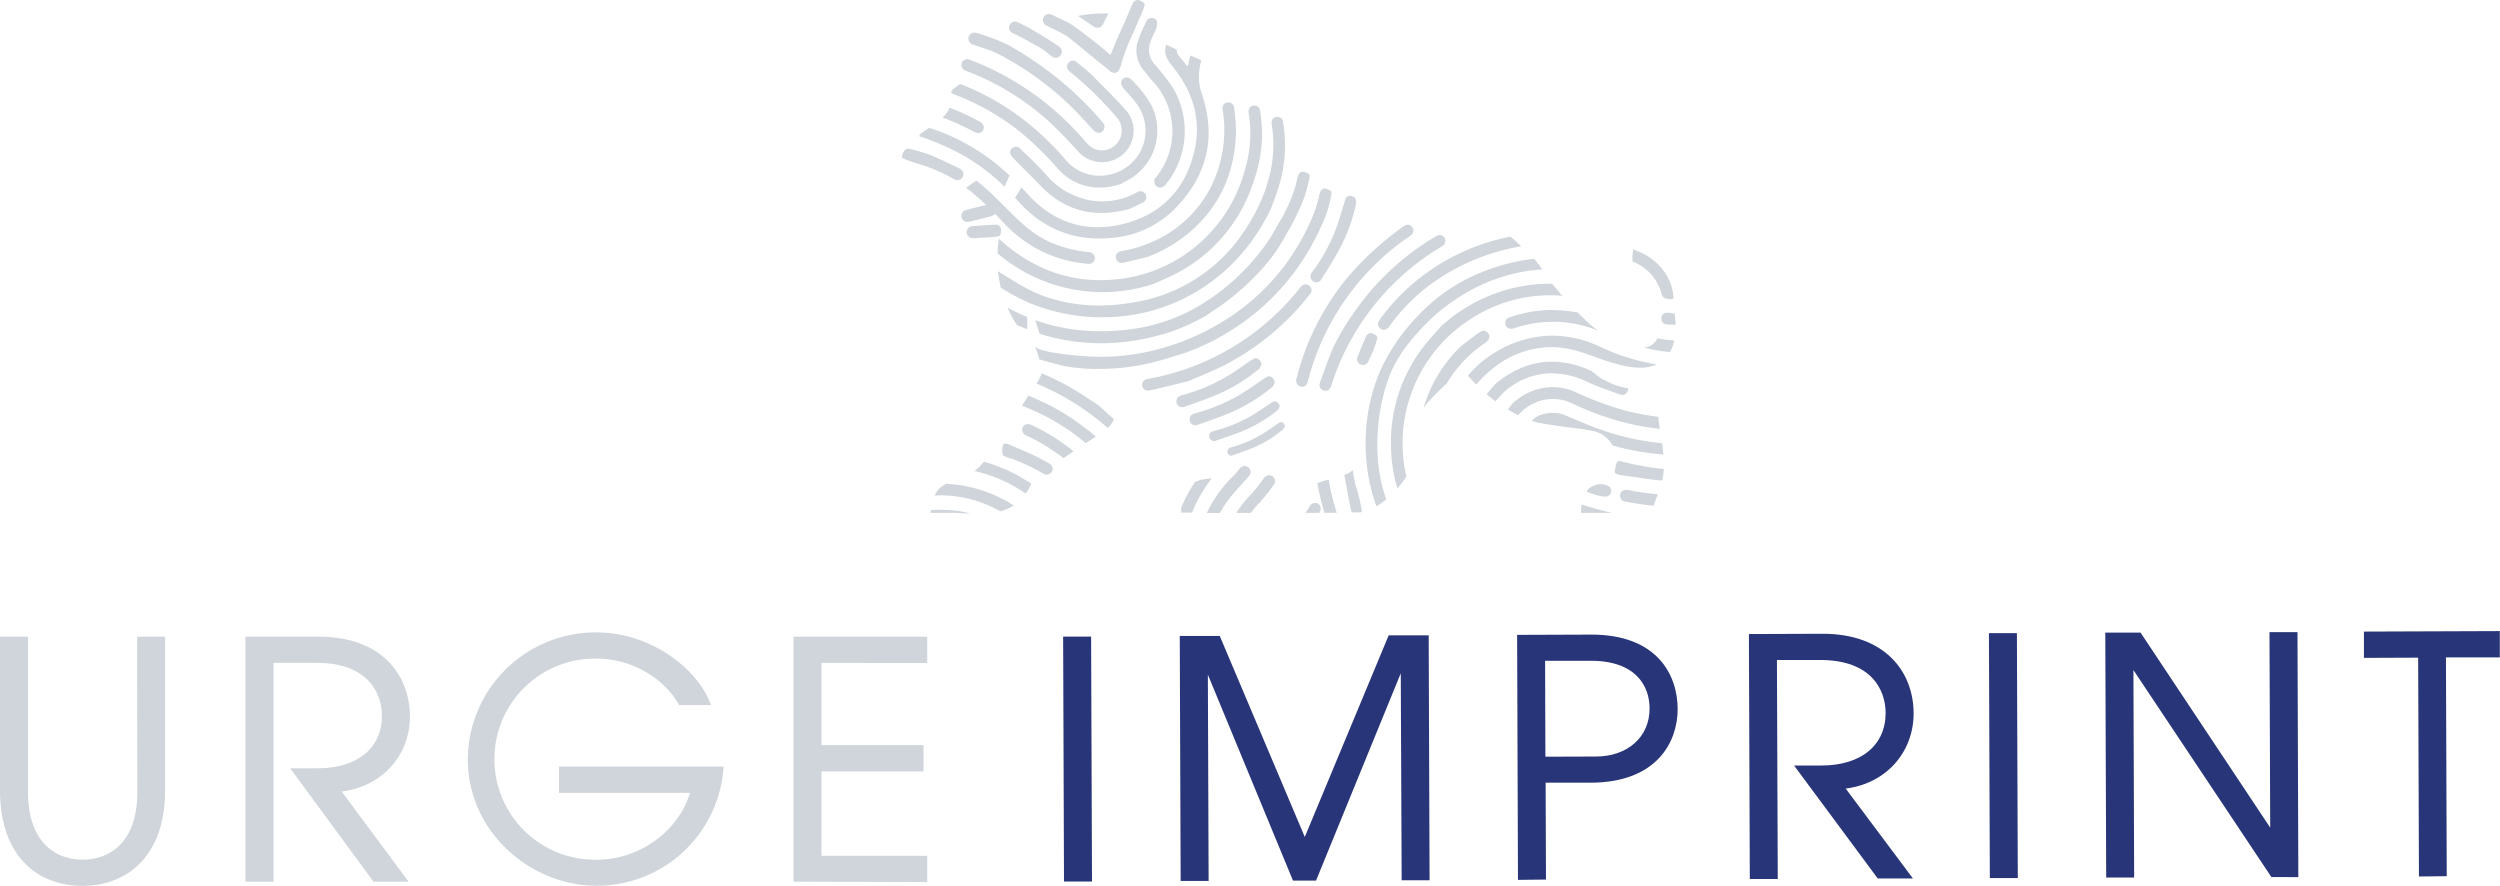 <svg id="Layer_1" data-name="Layer 1" xmlns="http://www.w3.org/2000/svg" viewBox="0 0 570.24 202.06"><defs><style>.cls-1,.cls-3{fill:#cfd5da;}.cls-1{stroke:#cfd5da;}.cls-1,.cls-2{stroke-miterlimit:10;}.cls-2{fill:#293579;stroke:#293579;}</style></defs><title>1_grey_blue</title><path class="cls-1" d="M31.77,145.72h5.38V180.5c0,13.87-7.92,21.06-18.32,21.06S.5,194.59.5,180.35V145.72H5.88v34.93c0,11,5.82,15.94,13,15.94,6.18,0,12.94-3.93,12.94-15.87Z"/><path class="cls-1" d="M85.44,200.6,67.18,175.75h5.24c9.53,0,15.2-5,15.2-12.46,0-5.19-3.13-12.61-15.49-12.61H61.88V200.6H56.49V145.72H72.71c14,0,20.29,8.45,20.29,17.72,0,8.9-6.54,15.94-16,16.69L92.2,200.6Z"/><path class="cls-1" d="M128,180.35v-5h36.51a28.43,28.43,0,0,1-28.44,26.18c-14.76,0-28.87-12-28.87-28.4A28.66,28.66,0,0,1,136,144.75c12.07,0,22.32,7.86,25.45,15.58h-6.25c-3.71-6.46-11.42-10.61-19.13-10.61a23.44,23.44,0,1,0,.22,46.87c9.74,0,19.27-6.75,21.74-16.24Z"/><path class="cls-1" d="M181.5,200.6V145.72H211v5H186.88v19.73h23.27v5H186.88v20.25H211v5Z"/><path class="cls-2" d="M243.19,200.58,243,145.7l5.38,0,.2,54.88Z"/><path class="cls-2" d="M320.21,200.29,320,151.42h-.15l-20,48.94-4.59,0-20.17-48.8H275l.18,48.88-5.38,0-.2-54.88,8.29,0,19.73,46.64,19.47-46.79,8.29,0,.2,54.88Z"/><path class="cls-2" d="M346.74,200.19l-.19-54.88,16.29-.06c14.83-.06,19.3,8.9,19.33,16.47,0,7.34-4.6,16.25-19.29,16.31l-10.83,0,.08,22.1ZM364,173.06c7.49,0,12.78-4.65,12.76-11.47,0-5.49-3.46-11.41-14-11.37l-10.83,0L352,173.1Z"/><path class="cls-2" d="M428.56,199.88l-18.35-24.77,5.24,0c9.52,0,15.18-5,15.15-12.52,0-5.19-3.17-12.59-15.53-12.55l-10.26,0L405,200l-5.38,0-.2-54.88,16.22-.06c14-.05,20.32,8.38,20.35,17.65,0,8.9-6.48,16-15.93,16.75l15.27,20.41Z"/><path class="cls-2" d="M454.37,199.79l-.2-54.88,5.38,0,.2,54.88Z"/><path class="cls-2" d="M518.36,199.55l-32.1-48.16h-.14l.17,48.28-5.38,0-.2-54.88,7.27,0,30.2,45.43h.15l-.17-45.53,5.39,0,.19,54.88Z"/><path class="cls-2" d="M552.25,199.42l-.18-49.91-12.37.05v-5l30-.11,0,5-12.29,0,.18,49.91Z"/><path class="cls-3" d="M232,74.16h0c.77.34,1.55.65,2.32.94V72.3a41.23,41.23,0,0,1-4.51-2.14,23.41,23.41,0,0,0,2.17,4Z"/><path class="cls-3" d="M229.14,42.6c.15-.33.3-.67.44-1s.43-1,.65-1.42l.06-.13A48.3,48.3,0,0,0,216.8,31a50,50,0,0,0-4.86-1.84h0l-.41.27h0c-.4.28-.8.55-1.19.84h0l0,0h0l0,0h-.11a3,3,0,0,0-.34.37h0q-.13.19-.27.42A46.89,46.89,0,0,1,215,33.12,45.24,45.24,0,0,1,229.14,42.6Z"/><path class="cls-3" d="M223.15,30.36a1.22,1.22,0,0,0,1.08-.65c.41-.74.09-1.52-.83-2a55.79,55.79,0,0,0-6.8-3.15A6.65,6.65,0,0,1,215,26.81a51.63,51.63,0,0,1,7.11,3.24A2.12,2.12,0,0,0,223.15,30.36Z"/><path class="cls-3" d="M217,21.16s0,.09,0,.13a56.19,56.19,0,0,1,15.8,8.88,74.32,74.32,0,0,1,8.64,8.47,12.56,12.56,0,0,0,9.44,4.15,14.29,14.29,0,0,0,4.87-.87c1-.56,2-1.05,2.89-1.69a12.9,12.9,0,0,0,4.05-16.09,24.75,24.75,0,0,0-4.46-5.82,1.76,1.76,0,0,0-1.25-.67,1.23,1.23,0,0,0-.85.35c-.61.54-.55,1.34.12,2.12,1.06,1.23,2.2,2.42,3.14,3.74a10.22,10.22,0,0,1-.14,12.07,10.6,10.6,0,0,1-8.42,4.15,10.07,10.07,0,0,1-7.7-3.55,65.79,65.79,0,0,0-8.65-8.45A58.42,58.42,0,0,0,219,19.15l-.09.08h-.05c-.66.55-1.86,1.24-1.85,1.73v0A.59.59,0,0,0,217,21.16Z"/><path class="cls-3" d="M250.43,6.33c.51,0,.93-.33,1.26-1s.55-1.14.84-1.7l.3-.56h-.23q-.57,0-1.14,0a29.43,29.43,0,0,0-5.55.56l3.42,2.34A2.06,2.06,0,0,0,250.43,6.33Z"/><path class="cls-3" d="M236.88,91.23c-.76-.34-1.52-.66-2.29-1h0l-.14.23c-.2.3-.4.6-.59.9l-.75,1.17c1.17.45,2.33,1,3.49,1.49a49.6,49.6,0,0,1,11.05,7.06l.16-.1.93-.61,0,0h0l1.21-.78c-1.11-1-2.26-1.87-3.46-2.74A51.7,51.7,0,0,0,236.88,91.23Z"/><path class="cls-3" d="M235.18,96.89a1.93,1.93,0,0,0-.74-.17,1.22,1.22,0,0,0-1.1.66c-.42.78-.1,1.56.85,2a44.71,44.71,0,0,1,8.39,5.12l1.24-.84,1.05-.7c-.54-.44-1.09-.88-1.65-1.31A46.86,46.86,0,0,0,235.18,96.89Z"/><path class="cls-3" d="M239.32,105.72a1.86,1.86,0,0,1,.56.51,1.2,1.2,0,0,1,.08,1.28,1.39,1.39,0,0,1-2.13.44,49.41,49.41,0,0,0-4.47-2.28q-1.19-.53-2.4-1a7.87,7.87,0,0,1-2.12-.76c-.36-.31-.32-2.58.24-2.72s1.65.46,2.18.67c.76.31,1.51.66,2.28,1A44.46,44.46,0,0,1,239.32,105.72Z"/><path class="cls-3" d="M243.27,87.87a61.27,61.27,0,0,0-5.67-2.72c-.12.33-.26.65-.41,1h0v0h0v0h0v0h0a13.25,13.25,0,0,1-.77,1.35,57.58,57.58,0,0,1,11.44,6.31,52.24,52.24,0,0,1,4.82,3.83q.24-.24.45-.48h0l0-.06h.06a5.89,5.89,0,0,0,.88-1.49l-3.62-3.25C247.87,90.69,245.63,89.16,243.27,87.87Z"/><path class="cls-3" d="M215.91,110.35l-.11.05h0a5,5,0,0,0-2.62,2.63c.52,0,1-.05,1.54-.05h0a27.45,27.45,0,0,1,13.45,3.66l.52-.16h0a10.94,10.94,0,0,0,1.55-.63h0c.33-.17.65-.36,1-.56a31.54,31.54,0,0,0-8.86-3.92A32.24,32.24,0,0,0,215.91,110.35Z"/><path class="cls-3" d="M224.45,105.32c-.33.38-.68.76-1,1.11h0c-.38.36-.77.71-1.18,1a33.28,33.28,0,0,1,11.7,5.16,11.35,11.35,0,0,0,.84-1.37h0l0,0h0c.15-.29.3-.6.44-.92-1.27-.77-2.53-1.56-3.85-2.24A37.77,37.77,0,0,0,224.45,105.32Z"/><path class="cls-3" d="M214.21,116.29c-.64,0-1.28,0-1.9.07,0,.2-.05.41-.07.62h.06c1.25,0,2.42,0,3.56,0,.69,0,1.36,0,2,0l2.45.14h0l1,0a25.36,25.36,0,0,0-2.51-.53A31.78,31.78,0,0,0,214.21,116.29Z"/><path class="cls-3" d="M290.11,108.57a1.18,1.18,0,0,0-.63-.19,1.67,1.67,0,0,0-1.28.8,36.5,36.5,0,0,1-3,3.75A24.89,24.89,0,0,0,282,117h3.3a27.08,27.08,0,0,1,2-2.35,38,38,0,0,0,3.25-4.1A1.3,1.3,0,0,0,290.11,108.57Z"/><path class="cls-3" d="M284.66,106.55a1.36,1.36,0,0,0-.78-.27,1.59,1.59,0,0,0-1.23.73,14,14,0,0,1-1.38,1.6,28.66,28.66,0,0,0-6,8.4h3c.18-.34.37-.68.56-1a29.26,29.26,0,0,1,3.06-4.07c1-1.17,2.05-2.22,3-3.39A1.3,1.3,0,0,0,284.66,106.55Z"/><path class="cls-3" d="M276.44,109.12l-.86.07h0a6.7,6.7,0,0,0-.9.11h0l-.59.14H274a8.61,8.61,0,0,0-1.33.46h0l-.09,0a34.06,34.06,0,0,0-3.15,5.89c0,.36,0,.73,0,1.13h2.45c0-.09.07-.17.11-.25a32.61,32.61,0,0,1,4.48-7.64Z"/><path class="cls-3" d="M300.62,114.9a1.34,1.34,0,0,0-.67-.19,1.53,1.53,0,0,0-1.28.87c-.29.48-.59.94-.9,1.4h3.17l0,0C301.45,116.07,301.32,115.29,300.62,114.9Z"/><path class="cls-3" d="M360.76,115.1a15.81,15.81,0,0,0-.14,1.89h7.12c-2.35-.54-4.68-1.17-7-1.91Z"/><path class="cls-3" d="M371.11,111.74l-.23,0a1.3,1.3,0,0,0-1.34,1.09,1.34,1.34,0,0,0,1.09,1.56,3.25,3.25,0,0,0,.43.08c2,.38,4.07.67,6.11.88l.18-.5.78-2.11q-2.69-.25-5.36-.7C372.21,111.93,371.67,111.8,371.11,111.74Z"/><path class="cls-3" d="M367.47,112.34a1.33,1.33,0,0,0-1-1.64l-.63-.19c-1.15-.31-3.45.42-3.91,1.63a16.38,16.38,0,0,0,3.84,1.13,2,2,0,0,0,.41,0A1.25,1.25,0,0,0,367.47,112.34Z"/><path class="cls-3" d="M302.44,109.56h0a11.39,11.39,0,0,0-1.95.67,52.89,52.89,0,0,0,1.63,6.74h2.8a50.36,50.36,0,0,1-1.85-7.57Z"/><polygon class="cls-3" points="303.06 109.41 303.06 109.41 303.06 109.41 303.06 109.41"/><path class="cls-3" d="M368.6,106.15q-.15.57-.27,1.14a.88.88,0,0,0,0,.36.63.63,0,0,0,.38.45,7.87,7.87,0,0,0,2.05.42c.95.17,1.91.25,2.86.41q2.76.45,5.5.68c.1-.4.19-.8.25-1.21v-.07c0-.18.05-.36.07-.54v-.07c0-.26.05-.51.07-.77a40.39,40.39,0,0,1-4.76-.63c-1.74-.3-3.45-.71-5.17-1.13a.9.9,0,0,0-.46,0c-.26.09-.37.38-.44.64A3.38,3.38,0,0,0,368.6,106.15Z"/><path class="cls-3" d="M379.2,101.92v-.13h0v0c0-.24-.06-.47-.1-.7A57.87,57.87,0,0,1,365.7,98.2c-2.88-1-5.67-2.2-8.46-3.39a7.86,7.86,0,0,0-3.1-.64c-1.52,0-3.68.49-4.65,1.76-.1.44,6.88,1.35,7.09,1.38,2.25.38,4.42.44,6.67,1h.19a6.66,6.66,0,0,1,4.39,3.32,63.56,63.56,0,0,0,11.58,2.06Q379.32,102.84,379.2,101.92Z"/><path class="cls-3" d="M358.57,92a65.46,65.46,0,0,0,11.34,4.21,57.36,57.36,0,0,0,8.67,1.6c-.13-.91-.24-1.83-.32-2.74a57.18,57.18,0,0,1-7.67-1.45,76.41,76.41,0,0,1-11.33-4.23,12.53,12.53,0,0,0-5.1-1.09,13.46,13.46,0,0,0-9.31,3.89c-.3.41-.61.81-.92,1.22.78.46,1.57.9,2.38,1.29a10.46,10.46,0,0,1,7.88-3.7A10.19,10.19,0,0,1,358.57,92Z"/><path class="cls-3" d="M354.12,85.17A18.63,18.63,0,0,1,362,87.08c2.44,1.13,5,2,7.55,2.91a1.48,1.48,0,0,0,.53.11,1.27,1.27,0,0,0,1-.56,1.29,1.29,0,0,0,.27-1l-.58-.1h-.1a15.24,15.24,0,0,1-4.76-1.8h-.13a19.71,19.71,0,0,1-2.73-2l-.74-.31a20.83,20.83,0,0,0-8.31-1.84c-4.51,0-8.77,1.71-12.83,5-.67.78-1.39,1.58-2.08,2.43.35.3.7.59,1.06.87h0l0,0h0c.32.26.64.51,1,.75a16.27,16.27,0,0,1,12.88-6.4Z"/><path class="cls-3" d="M377.77,77.65h0A3.69,3.69,0,0,1,376.2,79h-.06a4.13,4.13,0,0,1-1.15.3,38.91,38.91,0,0,0,5.95,1l.15-.28h0a9.83,9.83,0,0,0,.79-2.35c-1.29-.1-2.58-.26-3.86-.48A4.45,4.45,0,0,1,377.77,77.65Z"/><path class="cls-3" d="M353.86,79.18c3.81,0,6.87,1.11,10.38,2.38a49.45,49.45,0,0,0,6.18,1.88l.66.13a16.67,16.67,0,0,0,3,.3,9.21,9.21,0,0,0,3.83-.74,48.08,48.08,0,0,1-12.85-4,25.72,25.72,0,0,0-11-2.57,25,25,0,0,0-12.8,3.69,23.64,23.64,0,0,0-6.42,5.46l.58.63.75.81.32.32c.08.08.17.16.25.25a24.64,24.64,0,0,1,3.8-3.68A21.2,21.2,0,0,1,353.86,79.18Z"/><path class="cls-3" d="M339.51,76.11a1.25,1.25,0,0,0-1.07-.66,1.75,1.75,0,0,0-1,.37c-1.44,1-2.84,2.13-4.26,3.2a32.63,32.63,0,0,0-6.65,9.21A33.36,33.36,0,0,0,324.72,93c.33-.44.67-.87,1-1.29h0l0,0h.05v0h0l0,0h0a55.2,55.2,0,0,1,4.19-4.19,31.46,31.46,0,0,1,3.11-4.29,27.15,27.15,0,0,1,5.71-5C339.71,77.53,339.94,76.79,339.51,76.11Z"/><path class="cls-3" d="M380.33,71.33a1.36,1.36,0,0,0-1.35.84v.09l0,.83a1.38,1.38,0,0,0,1.4.92l1.82.06V74c0-.19,0-.39,0-.59h0v0h0v0L382,71.93h0l0-.46c-.48,0-1-.07-1.44-.13Z"/><path class="cls-3" d="M354.17,70.71a29.59,29.59,0,0,0-9.78,1.66,1.33,1.33,0,0,0-.69,2.2,1.25,1.25,0,0,0,.95.43,2.56,2.56,0,0,0,.79-.15,27.28,27.28,0,0,1,19.15.6,18.82,18.82,0,0,1-2-1.55l0,0c-.92-.85-1.81-1.72-2.7-2.61a29.91,29.91,0,0,0-5.62-.55Z"/><path class="cls-3" d="M335.32,72.85a33,33,0,0,1,18.07-5.49c1,0,2,0,3,.14-.56-.64-1.12-1.28-1.66-1.93l0,0h0L354,64.7h-.32a37,37,0,0,0-25,9.76c-1.25,1.43-2.57,2.8-3.73,4.3a35.51,35.51,0,0,0-7.67,23.09,36,36,0,0,0,1.44,9.54,18.86,18.86,0,0,0,2.07-2.67A33.64,33.64,0,0,1,335.32,72.85Z"/><path class="cls-3" d="M372.36,59.29h0v0l0,.35a10.83,10.83,0,0,1,6.66,7.5,1.3,1.3,0,0,0,1.23,1c.36,0,1.52.4,1.47-.28A11.27,11.27,0,0,0,379,61.19a13.17,13.17,0,0,0-4.56-3.51c-.62-.29-1.25-.57-1.88-.84A9.24,9.24,0,0,0,372.36,59.29Z"/><path class="cls-3" d="M314.66,73a1.31,1.31,0,0,0,.14,1.89,1.34,1.34,0,0,0,.84.33,1.63,1.63,0,0,0,1.28-.79,42.15,42.15,0,0,1,11.85-11.24,48.12,48.12,0,0,1,18.2-7l-.21-.21h0c-.73-.72-1.47-1.4-2.23-2a48.34,48.34,0,0,0-23.69,12A46.19,46.19,0,0,0,314.66,73Z"/><path class="cls-3" d="M298.23,87.29c.11-.32.18-.66.27-1A56.91,56.91,0,0,1,314,60a53,53,0,0,1,7.48-6.06c.93-.63,1.15-1.38.67-2.08a1.23,1.23,0,0,0-1-.6,1.87,1.87,0,0,0-1.08.42,71.23,71.23,0,0,0-12.78,11.68A59.22,59.22,0,0,0,296.8,82.58c-.43,1.31-.79,2.65-1.13,4A1.37,1.37,0,0,0,297,88.22h.09l.1,0,.33-.09h0A1.45,1.45,0,0,0,298.23,87.29Z"/><path class="cls-3" d="M220.14,16.07c.26.12.54.22.81.32A59.16,59.16,0,0,1,239.57,28c2.23,2.06,4.28,4.32,6.36,6.54a7.28,7.28,0,0,0,8.19,1.91A7.14,7.14,0,0,0,256.69,25c-2.39-2.68-5-5.22-7.5-7.76-1.12-1.11-2.39-2.08-3.61-3.07a1.28,1.28,0,0,0-1.89.17,1.34,1.34,0,0,0,.2,1.89c.16.15.33.29.5.42a79.65,79.65,0,0,1,10.21,10,4.51,4.51,0,0,1-1.79,7.4,4.26,4.26,0,0,1-4-.58,12.18,12.18,0,0,1-1.64-1.65A64.88,64.88,0,0,0,225,15.2c-1.26-.58-2.55-1.09-3.85-1.6a1.32,1.32,0,0,0-1.76.71A1.34,1.34,0,0,0,220.14,16.07Z"/><path class="cls-3" d="M263.17,55a27.15,27.15,0,0,1-7.24,2.24c-1,.17-1.51.75-1.39,1.54a1.31,1.31,0,0,0,1.78,1.11c1.74-.36,3.46-.8,5.19-1.2A33,33,0,0,0,271.32,53c7-6,10.4-13.77,10.6-22.93a40.33,40.33,0,0,0-.42-5.37,1.29,1.29,0,0,0-1.37-1.33c-.9,0-1.42.69-1.25,1.73a28,28,0,0,1-.39,11.16A26.85,26.85,0,0,1,263.17,55Z"/><polygon class="cls-3" points="284.72 34.89 284.72 34.89 284.72 34.89 284.72 34.89"/><path class="cls-3" d="M269.68,58.46a33.35,33.35,0,0,1-13.06,5,37.49,37.49,0,0,1-5.62.44c-8.31,0-15.79-3-22.39-8.77-.26-.22-.5-.46-.75-.7a26.6,26.6,0,0,0-.33,3.34,36.87,36.87,0,0,0,35.81,6.91c1.72-.8,3.49-1.52,5.16-2.41a35.63,35.63,0,0,0,16.38-18c.45-1.07.84-2.14,1.18-3.22a32.69,32.69,0,0,0,1.81-10.27,39,39,0,0,0-.43-5.37,1.28,1.28,0,0,0-1.36-1.32c-.9,0-1.43.69-1.26,1.73a28.06,28.06,0,0,1,0,9.19c-.11.66-.23,1.31-.39,2s-.32,1.21-.5,1.8A33.82,33.82,0,0,1,269.68,58.46Z"/><polygon class="cls-3" points="289.98 37.52 289.98 37.52 289.98 37.52 289.98 37.52"/><path class="cls-3" d="M234.58,69a43.62,43.62,0,0,0,15.33,3.36c.61,0,1.22,0,1.82,0a41.47,41.47,0,0,0,17.74-4A42.2,42.2,0,0,0,286.13,54.1l.16-.25A36.82,36.82,0,0,0,289.17,49a14.45,14.45,0,0,0,1.22-2.74c.34-.86.66-1.72.93-2.59a32.29,32.29,0,0,0,1.8-10.26A40.33,40.33,0,0,0,292.7,28c-.1-.93-.62-1.34-1.36-1.32-.91,0-1.43.69-1.26,1.72a28.68,28.68,0,0,1,0,9.2c-.11.65-.23,1.31-.39,2s-.32,1.21-.5,1.8c-.2.79-.45,1.56-.71,2.32q-.62,1.64-1.38,3.24a47.61,47.61,0,0,1-3.23,5.66A37.14,37.14,0,0,1,258,69.06l-1.06.16a44.14,44.14,0,0,1-6.3.47,37.92,37.92,0,0,1-12.14-2c-4-1.38-7.29-3.64-10.88-5.82.17,1.25.36,2.51.65,3.73a40.15,40.15,0,0,0,6,3.24"/><path class="cls-3" d="M298.86,67a1.26,1.26,0,0,0-.22-1.82,1.22,1.22,0,0,0-.93-.31,1.44,1.44,0,0,0-.9.45c-.23.24-.43.52-.65.78A56.85,56.85,0,0,1,271.3,83.88a54.57,54.57,0,0,1-6.47,1.93c-.94.22-1.88.41-2.82.58-1.1.19-1.62.79-1.46,1.63s.81,1.25,1.85,1c3-.69,6-1.43,8.66-2.07,2.82-1.23,5.35-2.21,7.76-3.42A59.17,59.17,0,0,0,296.2,70.21C297.13,69.18,298,68.11,298.86,67Z"/><path class="cls-3" d="M237,42c5.69,6.14,12.55,7.86,20.61,5.67,1-.46,2-.93,3-1.45a1.35,1.35,0,1,0-1.29-2.34,16.22,16.22,0,0,1-10.44,1.85,17.23,17.23,0,0,1-10.48-6.13c-1.77-2-3.79-3.84-5.72-5.73a1.26,1.26,0,0,0-1.61-.22,1.18,1.18,0,0,0-.63,1.36,2.73,2.73,0,0,0,.7,1.06C233.07,38.09,235.08,40,237,42Z"/><path class="cls-3" d="M299.09,63.63a1.3,1.3,0,0,0,2.36,0c1.44-2.31,2.91-4.6,4.19-7a39.62,39.62,0,0,0,3.65-10.06,2,2,0,0,0-.25-1.48,1.64,1.64,0,0,0-1.29-.4c-.61.05-.86.6-1,1.17-.68,2.18-1.29,4.39-2.1,6.53a40.34,40.34,0,0,1-5.22,9.5C298.94,62.47,298.69,63.08,299.09,63.63Z"/><path class="cls-3" d="M270.23,92.76c2.57-.91,5.15-1.78,7.65-2.86A39.89,39.89,0,0,0,287,84.31a2,2,0,0,0,.73-1.31,1.66,1.66,0,0,0-.75-1.12c-.51-.34-1.06-.07-1.55.27-1.89,1.28-3.75,2.63-5.71,3.79a40.85,40.85,0,0,1-10,4.17c-.74.2-1.32.52-1.35,1.2A1.31,1.31,0,0,0,270.23,92.76Z"/><path class="cls-3" d="M290,86c-.51-.34-1.06-.07-1.55.26-1.89,1.29-3.75,2.64-5.71,3.8a40.53,40.53,0,0,1-10,4.17c-.74.2-1.32.52-1.35,1.2a1.3,1.3,0,0,0,1.87,1.44c2.57-.9,5.15-1.78,7.65-2.85a39.58,39.58,0,0,0,9.12-5.6,2,2,0,0,0,.73-1.3A1.66,1.66,0,0,0,290,86Z"/><path class="cls-3" d="M285.24,94.94a33.13,33.13,0,0,1-8.3,3.35c-.61.16-1.09.42-1.11,1a1.1,1.1,0,0,0,1.57,1.2c2.13-.73,4.27-1.43,6.34-2.29a32.65,32.65,0,0,0,7.55-4.52,1.59,1.59,0,0,0,.59-1.07,1.38,1.38,0,0,0-.63-.92c-.43-.29-.88-.07-1.28.2C288.4,92.91,286.87,94,285.24,94.94Z"/><path class="cls-3" d="M292.57,96.38c-.34-.23-.71,0-1,.18-1.28.87-2.54,1.79-3.87,2.58A27.66,27.66,0,0,1,280.9,102c-.5.14-.89.35-.92.82a.88.88,0,0,0,1.27,1c1.73-.61,3.48-1.21,5.17-1.94A27,27,0,0,0,292.59,98a1.38,1.38,0,0,0,.49-.89A1.15,1.15,0,0,0,292.57,96.38Z"/><path class="cls-3" d="M311.55,76.83c-.65,1.49-1.28,3-1.88,4.51a1.31,1.31,0,0,0,.73,1.81,1.33,1.33,0,0,0,1.76-.86,25.19,25.19,0,0,0,2-5.14.45.45,0,0,0,0-.23c-.1-.38-.84-.79-1.16-.89A1.2,1.2,0,0,0,311.55,76.83Z"/><path class="cls-3" d="M308.71,71.49A52.73,52.73,0,0,0,304.24,79c-1.19,2.6-2.1,5.37-3.1,8.06-.37,1-.05,1.7.76,2s1.47-.17,1.81-1.23a53.18,53.18,0,0,1,3.69-8.9,56.85,56.85,0,0,1,20.84-22.34,9.64,9.64,0,0,0,.86-.55,1.29,1.29,0,0,0,.38-1.79,1.25,1.25,0,0,0-1.78-.45c-1.2.7-2.38,1.43-3.52,2.22A59,59,0,0,0,308.71,71.49Z"/><path class="cls-3" d="M272.43,34.46c-2,8.67-7.48,14.4-16.1,16.59a24.06,24.06,0,0,1-5.95.77c-6.06,0-11.45-2.54-15.91-7.49q-.74-.82-1.5-1.62l-.42.74h0c-.21.36-.42.71-.64,1.06l-.37.59.44.49c5.11,5.87,11.42,8.82,18.82,8.82a29.63,29.63,0,0,0,3.35-.2,22.74,22.74,0,0,0,14.36-7.14c7-7.43,8.9-16.07,5.58-25.78-.11-.31-.2-.62-.28-.93a11.85,11.85,0,0,1-.32-3.51,15.75,15.75,0,0,1,.52-3.1l-1.58-.71-.85-.37-.05,0a11.48,11.48,0,0,0-.31,1.15c-.09.43-.2.85-.32,1.37L269,12.86a1.94,1.94,0,0,1-.58-1.56l-1.76-.79L266,10.2c-.56,1.67-.12,3,1.33,4.8C272,20.69,274.12,27.17,272.43,34.46Z"/><path class="cls-3" d="M292.21,50l0,.05q-.12.16-.24.36c-.84,1.42-1.64,2.87-2.51,4.29a50.56,50.56,0,0,1-16.59,15.43A41.5,41.5,0,0,1,258.67,75a53,53,0,0,1-7.54.55,44.54,44.54,0,0,1-15-2.51c.35,1,.68,2.07,1,3.09a46.84,46.84,0,0,0,14.05,2.17,47.35,47.35,0,0,0,7.1-.54,54.08,54.08,0,0,0,8.75-2.07,47.27,47.27,0,0,0,7.16-3.18q.67-.36,1.32-.75a1.62,1.62,0,0,0,.35-.27L275,72l.9-.57a57.58,57.58,0,0,0,12.55-10.75,38.38,38.38,0,0,0,4.82-7c.29-.49.57-1,.85-1.47A55.89,55.89,0,0,0,297,46.3c.25-.61.48-1.21.71-1.82.07-.26.13-.51.2-.76a25,25,0,0,0,.78-3.29,1.11,1.11,0,0,0,0-.48c-.13-.38-.92-.69-1.28-.75a1,1,0,0,0-.54,0,1.33,1.33,0,0,0-.7.68,4,4,0,0,0-.29,1,30.66,30.66,0,0,1-2.06,6q-.71,1.55-1.5,3A.7.7,0,0,1,292.21,50Z"/><path class="cls-3" d="M269.91,80.62A52.52,52.52,0,0,0,280,75.86a53.31,53.31,0,0,0,19.11-19.77A55.89,55.89,0,0,0,302,50.15c.25-.61.49-1.21.71-1.82.07-.26.13-.51.2-.76a25,25,0,0,0,.78-3.29,1.11,1.11,0,0,0,0-.48c-.13-.38-.92-.7-1.28-.76a1.11,1.11,0,0,0-.54,0,1.38,1.38,0,0,0-.7.69,4,4,0,0,0-.29,1,30.66,30.66,0,0,1-2.06,6,50.6,50.6,0,0,1-21,23.26,54.35,54.35,0,0,1-20.48,7,49.16,49.16,0,0,1-10.43.21,72.65,72.65,0,0,1-7.5-.93c-.47-.09-.92-.2-1.32-.31-1.08-.29-1.85-.65-2-1.08.35,1,.68,2.07,1,3.09,1.37.43,2.76.77,4.14,1.14l1.34.35a40.31,40.31,0,0,0,8.57.68,48.62,48.62,0,0,0,6.57-.47c1.35-.19,2.7-.43,4-.72a53.94,53.94,0,0,0,5.24-1.43"/><path class="cls-3" d="M316.87,85.88c1.88-4.85,5.31-9,9-12.63a41.34,41.34,0,0,1,6.22-5,40.25,40.25,0,0,1,16.52-6.47,31.91,31.91,0,0,1,3.22-.32c-.22-.3-.45-.59-.67-.88-.4-.54-.82-1.06-1.23-1.56A45,45,0,0,0,338.2,62a40.38,40.38,0,0,0-12.63,7.9A45.24,45.24,0,0,0,322,73.58a42.93,42.93,0,0,0-7.17,11,2.56,2.56,0,0,1-.11.24,41.29,41.29,0,0,0-2.77,9.93,44.24,44.24,0,0,0,.17,13.83,42.07,42.07,0,0,0,1.85,6.93,21.11,21.11,0,0,0,1.87-1.34h.06l.29-.24a37,37,0,0,1-1.59-6.46,38.57,38.57,0,0,1-.41-7.09A43.78,43.78,0,0,1,316.87,85.88Z"/><path class="cls-3" d="M238.42,57.69l.22.09a29.46,29.46,0,0,0,9.5,2.4h.16a1.31,1.31,0,0,0,1.36-1.74,1.29,1.29,0,0,0-.16-.31,1.64,1.64,0,0,0-1.32-.65,28.17,28.17,0,0,1-8.86-2.34c-4.9-2.24-8.12-6.11-11.92-9.76q-1-1.05-2.1-2c-.84-.76-1.7-1.49-2.6-2.17l-1.18.8-.53.36-.66.45.92.68a81.42,81.42,0,0,1,8.06,7.72A29.54,29.54,0,0,0,238.42,57.69Z"/><path class="cls-3" d="M310.39,115.24a32,32,0,0,0-.9-3.63,26.13,26.13,0,0,1-.71-2.87c-.08-.5-.13-1-.17-1.51a8.28,8.28,0,0,1-1.28.83l0,0h0l0,0h-.06l0,0h0l-.64.29,1.17,6.26c.09.42.18.84.28,1.26.05.2.16.93.38,1h1.59c.11,0,.48,0,.55-.07a.29.29,0,0,0,0-.16A8.33,8.33,0,0,0,310.39,115.24Z"/><path class="cls-3" d="M251.48,27.88a75.82,75.82,0,0,0-16.06-14.27,60.76,60.76,0,0,0-6-3.63,46.28,46.28,0,0,0-6.66-2.47,2,2,0,0,0-.4-.08,1.34,1.34,0,0,0-1.42,1,1.39,1.39,0,0,0,1,1.75c1.5.52,3.09,1,4.59,1.61a33.65,33.65,0,0,1,4.08,2.13,67,67,0,0,1,7.81,5.25,70.53,70.53,0,0,1,5.76,5c1.8,1.75,3.47,3.64,5.18,5.48a1.67,1.67,0,0,0,1.23.64,2,2,0,0,0,.41-.05A1.41,1.41,0,0,0,251.48,27.88Z"/><path class="cls-3" d="M227,51.25h-.11c-1.68.09-3.36.19-5,.33a1.38,1.38,0,1,0,.14,2.75h.13c1.61-.09,3.21-.19,4.82-.3a10.75,10.75,0,0,0,1.13-.27,4.48,4.48,0,0,0,.23-1.51,1.21,1.21,0,0,0-1.3-1"/><path class="cls-3" d="M225.71,46.62a1.83,1.83,0,0,0-.4.05l-2.17.52c-.92.22-1.83.45-2.74.7a1.36,1.36,0,0,0-1.05,1.72,1.3,1.3,0,0,0,1.32,1,2.1,2.1,0,0,0,.48-.06l2.07-.5.69-.17,1.93-.48a2.7,2.7,0,0,0,.52-.21l.54-.25a4.53,4.53,0,0,0,0-1.52,1.17,1.17,0,0,0-1.16-.79"/><path class="cls-3" d="M207.15,33.92c-.88,0-1.27,1-1.39,1.72a.61.61,0,0,0,0,.27.56.56,0,0,0,.33.27c1.89.85,3.9,1.28,5.83,2a35.78,35.78,0,0,1,4.76,2.18l.81.46a1.83,1.83,0,0,0,.91.27,1.31,1.31,0,0,0,1.16-.69l0,0a1.44,1.44,0,0,0,.15-1,1.58,1.58,0,0,0-.92-1c-2.19-1.06-4.38-2.14-6.63-3.06A41.09,41.09,0,0,0,207.64,34a1.67,1.67,0,0,0-.49-.08"/><path class="cls-3" d="M234.84,6.41c-.86-.46-1.75-.88-2.63-1.3a1.48,1.48,0,0,0-.62-.17,1.3,1.3,0,0,0-1.3.79,1.31,1.31,0,0,0,.5,1.71c.05,0,1.64.8,3.48,1.78l2.42,1.36a13.71,13.71,0,0,1,2.89,2.06l.44.28a1.59,1.59,0,0,0,.83.25,1.31,1.31,0,0,0,1.1-.6,1.37,1.37,0,0,0-.38-1.93,3.47,3.47,0,0,0-.37-.26q-1-.72-2.13-1.41"/><path class="cls-3" d="M259.86.06a1.24,1.24,0,0,0-.37-.06,1.31,1.31,0,0,0-1.16.86c-.65,1.48-1.29,3-1.9,4.46-1.16,2.32-2.08,4.76-3.14,7.2-.09-.07-.23-.17-.36-.29Q251,10.54,249,9c-.67-.52-1.35-1-2-1.54s-1.39-1-2.11-1.55a16.06,16.06,0,0,0-2.37-1.31l-2.53-1.22a1.77,1.77,0,0,0-.69-.16A1.33,1.33,0,0,0,238,4a1.38,1.38,0,0,0,.78,1.87l2.86,1.41a20.37,20.37,0,0,1,2.39,1.46l.82.68,0,0a1.8,1.8,0,0,0,.24.2L252.93,16a1.91,1.91,0,0,0,1.27.62c.6,0,1.09-.47,1.36-1.37.21-.68.38-1.36.6-2a50.49,50.49,0,0,1,2.73-6.62l0-.07v0c.1-.24.21-.47.31-.71L260,4c.22-.51.46-1,.66-1.54a7.55,7.55,0,0,0,.29-.84c.09-.32.25-.63,0-.89A2.72,2.72,0,0,0,259.86.06ZM245.2,7.12a1,1,0,0,1-.07.15,1.81,1.81,0,0,1-.19.29l-.12.13h0l.12-.13a1.81,1.81,0,0,0,.19-.29,1,1,0,0,0,.07-.15l0-.14Zm13.15.13h0Zm-1.26.14a1.33,1.33,0,0,1-.84-1,1.33,1.33,0,0,0,.84,1,1.7,1.7,0,0,0,.52.1l.2,0-.2,0A1.7,1.7,0,0,1,257.09,7.39Zm1.09,0,0,0Zm-.18.08-.09,0Z"/><path class="cls-3" d="M267.52,20a56.61,56.61,0,0,0-4.25-5.45,4.86,4.86,0,0,1-1.18-2.89c-.09-1.74.77-3.16,1.46-4.7,0-.08.07-.17.11-.25A4,4,0,0,0,263.93,5c0-.44-.56-.78-.95-.9a1.22,1.22,0,0,0-.37,0,1.28,1.28,0,0,0-1.16.86l-.11.24a23.67,23.67,0,0,0-2,4.93,7,7,0,0,0,1,5.17,48,48,0,0,0,3.28,4,16.71,16.71,0,0,1,.08,21.11,1.39,1.39,0,0,0,.09,2.07,1.28,1.28,0,0,0,.83.31,1.63,1.63,0,0,0,1.23-.65A19.34,19.34,0,0,0,267.52,20Zm-6.59-8.55a1.28,1.28,0,0,0,.82-.5A1.28,1.28,0,0,1,260.93,11.48Z"/></svg>